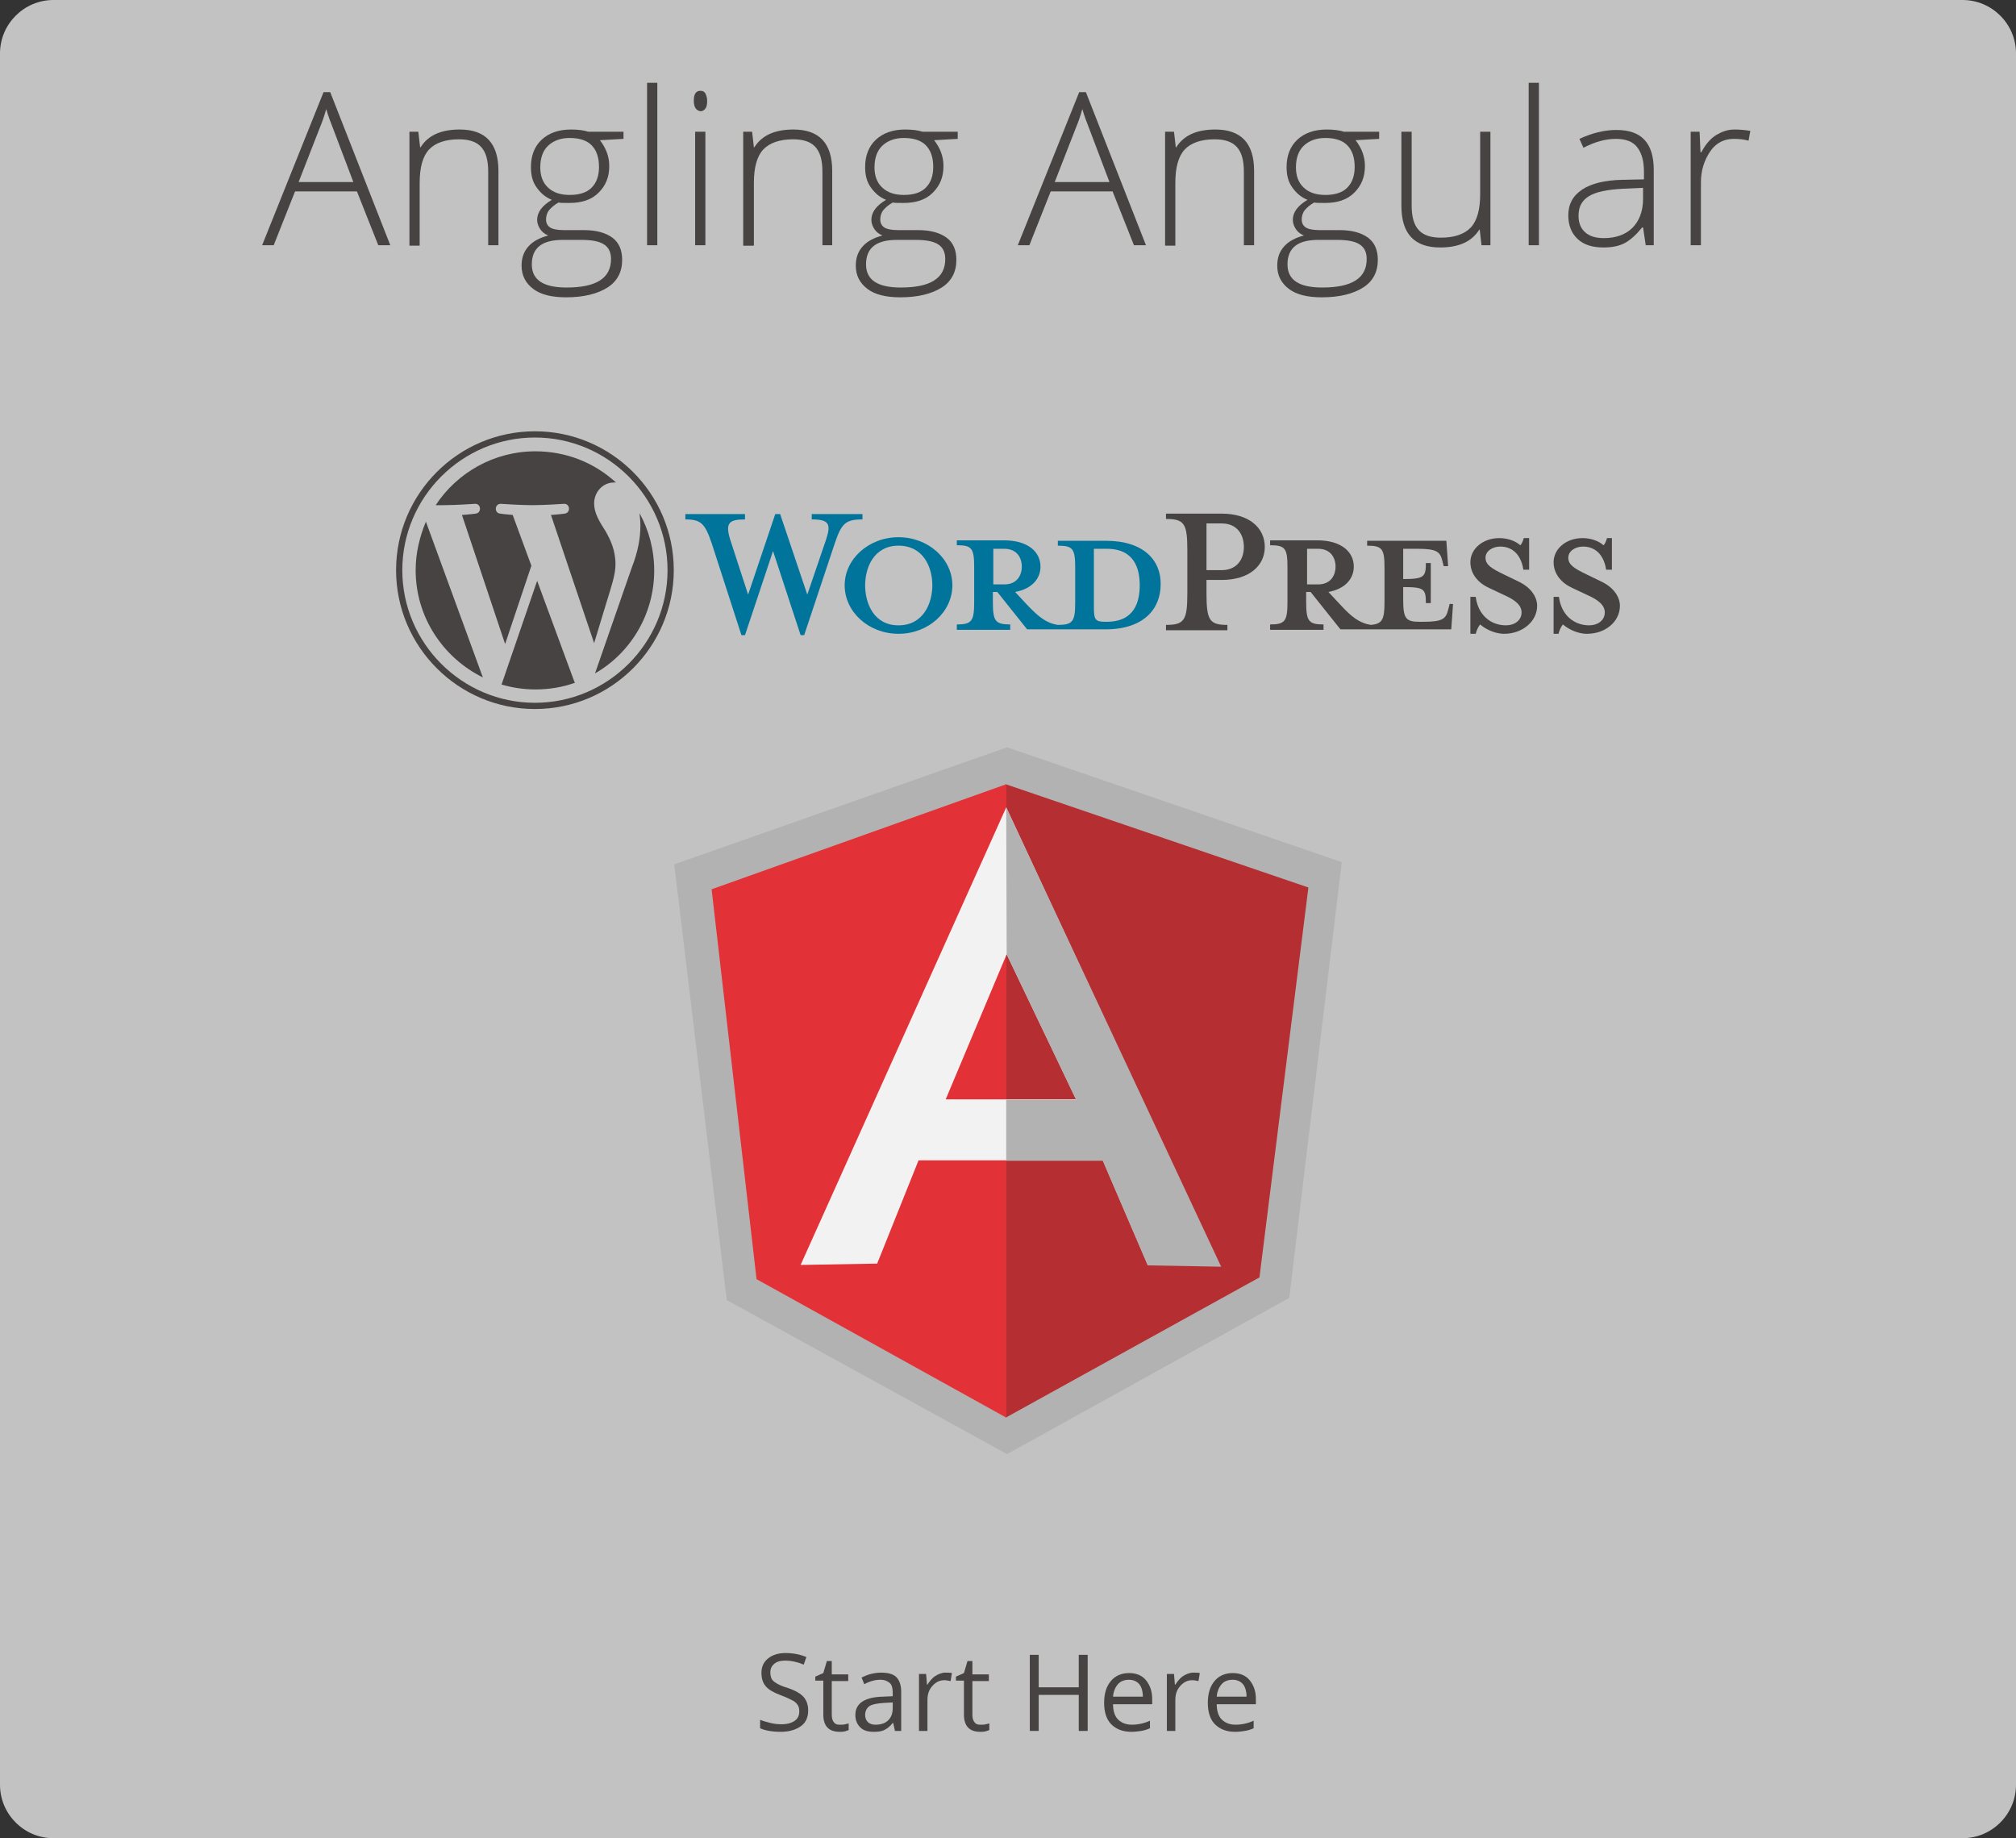 <?xml version="1.0" encoding="utf-8"?>
<!-- Generator: Adobe Illustrator 16.0.4, SVG Export Plug-In . SVG Version: 6.00 Build 0)  -->
<!DOCTYPE svg PUBLIC "-//W3C//DTD SVG 1.0//EN" "http://www.w3.org/TR/2001/REC-SVG-20010904/DTD/svg10.dtd">
<svg xmlns:xlink="http://www.w3.org/1999/xlink" version="1.0" id="Layer_1" xmlns="http://www.w3.org/2000/svg" x="0px" y="0px"
	 width="453px" height="413px" viewBox="0 0 453 413" enable-background="new 0 0 453 413" xml:space="preserve">
<rect x="0" y="0" width="453" height="413" fill="#333333" stroke="none"/>
<g>
	<path fill="#E6E6E6" fill-opacity="0.8" d="M453,401c0,6.6-5.4,12-12,12H12c-6.6,0-12-5.4-12-12V12C0,5.4,5.4,0,12,0h429
		c6.6,0,12,5.4,12,12V401z"/>
	<g>
		<g>
			<path fill="#B2B2B2" d="M226.3,167.9l-74.8,26.3l11.8,97.9l63,34.6l63.4-35.1l11.8-97.9L226.3,167.9z M226.3,167.9"/>
			<path fill="#B52E31" d="M294,199.4l-68-23.2v142.3l57-31.5L294,199.4z M294,199.4"/>
			<path fill="#E23237" d="M159.9,199.8l10.1,87.6l56.1,31.1V176.2L159.9,199.8z M159.9,199.8"/>
			<path fill="#F2F2F2" d="M241.8,247l-15.6-32.6L212.5,247H241.8z M247.8,260.7h-41.4l-9.3,23.2l-17.2,0.3l46.2-102.8l47.8,102.8
				h-16L247.8,260.7z M247.8,260.7"/>
			<path fill="#B2B2B2" d="M226.1,181.4l0.1,33l15.6,32.7h-15.7l0,13.7l21.7,0l10.1,23.5l16.5,0.3L226.1,181.4z M226.1,181.4"/>
		</g>
		<g>
			<g>
				<defs>
					<rect id="SVGID_1_" x="89" y="96.9" width="275" height="62.4"/>
				</defs>
				<clipPath id="SVGID_2_">
					<use xlink:href="#SVGID_1_"  overflow="visible"/>
				</clipPath>
				<g clip-path="url(#SVGID_2_)">
					<defs>
						<rect id="SVGID_3_" x="71.9" y="76.2" width="308.7" height="102.9"/>
					</defs>
					<clipPath id="SVGID_4_">
						<use xlink:href="#SVGID_3_"  overflow="visible"/>
					</clipPath>
					<path clip-path="url(#SVGID_4_)" fill="#00749A" d="M248.5,121.5h-10.8v1.1c3.4,0,3.9,0.7,3.9,5v7.7c0,4.3-0.5,5.1-3.9,5.1
						c-2.6-0.4-4.3-1.8-6.8-4.4l-2.8-3c3.8-0.7,5.7-3,5.7-5.7c0-3.3-2.8-5.9-8.2-5.9h-10.6v1.1c3.4,0,3.9,0.7,3.9,5v7.7
						c0,4.3-0.5,5.1-3.9,5.1v1.2h12v-1.2c-3.4,0-3.9-0.8-3.9-5.1v-2.2h1l6.7,8.4h17.6c8.6,0,12.4-4.6,12.4-10.1
						C260.9,126,257.1,121.5,248.5,121.5 M223.2,131.3v-8h2.5c2.7,0,3.9,1.9,3.9,4c0,2.1-1.2,4-3.9,4H223.2z M248.7,139.7h-0.4
						c-2.2,0-2.5-0.5-2.5-3.3v-13.1h2.9c6.3,0,7.4,4.6,7.4,8.2C256.1,135.1,255,139.7,248.7,139.7"/>
					<path clip-path="url(#SVGID_4_)" fill="#00749A" d="M181.4,133.6l4.2-12.3c1.2-3.6,0.7-4.6-3.2-4.6v-1.2h11.4v1.2
						c-3.8,0-4.7,0.9-6.2,5.3l-6.9,20.7h-0.8l-6.2-18.9l-6.3,18.9h-0.8l-6.7-20.7c-1.5-4.4-2.4-5.3-5.9-5.3v-1.2h13.4v1.2
						c-3.6,0-4.5,0.8-3.3,4.6l4,12.3l6.1-18.1h1.1L181.4,133.6z"/>
					<path clip-path="url(#SVGID_4_)" fill="#00749A" d="M201.9,142.4c-6.7,0-12.1-4.9-12.1-10.9c0-5.9,5.4-10.8,12.1-10.8
						c6.7,0,12.1,4.9,12.1,10.8C214,137.5,208.6,142.4,201.9,142.4 M201.9,122.6c-5.6,0-7.5,5-7.5,8.9c0,4,1.9,9,7.5,9
						c5.6,0,7.6-5,7.6-9C209.5,127.6,207.6,122.6,201.9,122.6"/>
					<path clip-path="url(#SVGID_4_)" fill="#464342" d="M275.8,140.4v1.2H262v-1.2c4.1,0,4.8-1,4.8-7.1v-9.7c0-6-0.7-7-4.8-7v-1.2
						h12.5c6.2,0,9.7,3.2,9.7,7.5c0,4.2-3.5,7.4-9.7,7.4h-3.4v3C271.1,139.4,271.8,140.4,275.8,140.4 M274.5,117.6h-3.4v10.5h3.4
						c3.4,0,5-2.4,5-5.2C279.5,120,277.9,117.6,274.5,117.6"/>
					<path clip-path="url(#SVGID_4_)" fill="#464342" d="M325.7,135.9l-0.3,1.1c-0.5,2-1.2,2.7-5.5,2.7h-0.9c-3.1,0-3.7-0.7-3.7-5
						v-2.8c4.7,0,5.1,0.4,5.1,3.6h1.1v-9h-1.1c0,3.1-0.4,3.6-5.1,3.6v-6.8h3.3c4.3,0,5,0.7,5.5,2.7l0.3,1.2h1l-0.4-5.7h-17.8v1.1
						c3.4,0,3.9,0.7,3.9,5v7.7c0,3.9-0.5,4.9-3.1,5.1c-2.5-0.4-4.3-1.8-6.7-4.4l-2.8-3c3.8-0.7,5.7-3,5.7-5.7c0-3.3-2.8-5.9-8.2-5.9
						h-10.6v1.1c3.4,0,3.9,0.7,3.9,5v7.7c0,4.3-0.5,5.1-3.9,5.1v1.2h12v-1.2c-3.4,0-3.9-0.8-3.9-5.1v-2.2h1l6.7,8.4h24.9l0.4-5.7
						H325.7z M293.7,131.3v-8h2.5c2.7,0,3.9,1.9,3.9,4c0,2.1-1.2,4-3.9,4H293.7z"/>
					<path clip-path="url(#SVGID_4_)" fill="#464342" d="M338,142.4c-2.4,0-4.5-1.3-5.4-2.1c-0.3,0.3-0.8,1.2-1,2.1h-1.2v-8.3h1.2
						c0.5,4,3.3,6.4,6.8,6.4c1.9,0,3.5-1.1,3.5-2.9c0-1.6-1.4-2.8-3.9-3.9l-3.4-1.6c-2.4-1.1-4.2-3.1-4.2-5.8c0-2.9,2.7-5.4,6.5-5.4
						c2,0,3.7,0.7,4.7,1.6c0.3-0.2,0.6-0.9,0.8-1.6h1.2v7.1h-1.3c-0.4-2.8-2-5.2-5.2-5.2c-1.7,0-3.3,1-3.3,2.5
						c0,1.6,1.3,2.4,4.2,3.8l3.3,1.6c2.9,1.4,4.1,3.6,4.1,5.4C345.4,139.7,342,142.4,338,142.4"/>
					<path clip-path="url(#SVGID_4_)" fill="#464342" d="M356.6,142.4c-2.4,0-4.5-1.3-5.4-2.1c-0.3,0.3-0.8,1.2-1,2.1h-1.1v-8.3h1.2
						c0.5,4,3.3,6.4,6.8,6.4c1.9,0,3.5-1.1,3.5-2.9c0-1.6-1.4-2.8-3.9-3.9l-3.4-1.6c-2.4-1.1-4.2-3.1-4.2-5.8c0-2.9,2.7-5.4,6.5-5.4
						c2,0,3.7,0.7,4.7,1.6c0.3-0.2,0.6-0.9,0.8-1.6h1.1v7.1h-1.3c-0.4-2.8-2-5.2-5.2-5.2c-1.7,0-3.3,1-3.3,2.5
						c0,1.6,1.3,2.4,4.2,3.8l3.3,1.6c2.9,1.4,4.1,3.6,4.1,5.4C364,139.7,360.7,142.4,356.6,142.4"/>
					<path clip-path="url(#SVGID_4_)" fill="#464342" d="M93.4,128.1c0,10.6,6.2,19.7,15.1,24.1l-12.8-35
						C94.3,120.6,93.4,124.2,93.4,128.1"/>
					<path clip-path="url(#SVGID_4_)" fill="#464342" d="M138.3,126.8c0-3.3-1.2-5.6-2.2-7.4c-1.4-2.2-2.6-4.1-2.6-6.3
						c0-2.5,1.9-4.7,4.5-4.7c0.1,0,0.2,0,0.4,0c-4.8-4.4-11.1-7-18.1-7c-9.3,0-17.6,4.8-22.4,12.1c0.6,0,1.2,0,1.7,0
						c2.8,0,7.1-0.3,7.1-0.3c1.4-0.1,1.6,2,0.2,2.2c0,0-1.5,0.2-3.1,0.3l9.7,29l5.9-17.6l-4.2-11.4c-1.4-0.1-2.8-0.3-2.8-0.3
						c-1.4-0.1-1.3-2.3,0.2-2.2c0,0,4.4,0.3,7,0.3c2.8,0,7.1-0.3,7.1-0.3c1.4-0.1,1.6,2,0.2,2.2c0,0-1.5,0.2-3.1,0.3l9.7,28.8
						l2.7-8.9C137.4,131.7,138.3,129.1,138.3,126.8"/>
					<path clip-path="url(#SVGID_4_)" fill="#464342" d="M120.7,130.5l-8,23.3c2.4,0.7,4.9,1.1,7.6,1.1c3.1,0,6.1-0.5,8.9-1.5
						c-0.1-0.1-0.1-0.2-0.2-0.4L120.7,130.5z"/>
					<path clip-path="url(#SVGID_4_)" fill="#464342" d="M143.7,115.3c0.1,0.9,0.2,1.8,0.2,2.8c0,2.7-0.5,5.8-2,9.6l-8.2,23.6
						c8-4.6,13.3-13.3,13.3-23.1C147,123.5,145.8,119.1,143.7,115.3"/>
					<path clip-path="url(#SVGID_4_)" fill="#464342" d="M120.2,96.9c-17.2,0-31.2,14-31.2,31.2c0,17.2,14,31.2,31.2,31.2
						s31.2-14,31.2-31.2C151.4,110.9,137.4,96.9,120.2,96.9 M120.2,157.9c-16.4,0-29.8-13.4-29.8-29.8c0-16.4,13.4-29.8,29.8-29.8
						c16.4,0,29.8,13.4,29.8,29.8C150,144.5,136.6,157.9,120.2,157.9"/>
				</g>
			</g>
		</g>
	</g>
	<g>
		<path fill="#464342" d="M181.6,384.3c0,1.5-0.5,2.7-1.6,3.5s-2.6,1.3-4.5,1.3c-2,0-3.6-0.3-4.7-0.8v-1.9c0.7,0.3,1.5,0.5,2.3,0.7
			s1.6,0.3,2.5,0.3c1.3,0,2.3-0.3,3-0.8s1-1.2,1-2.1c0-0.6-0.1-1.1-0.4-1.5s-0.6-0.7-1.2-1s-1.4-0.7-2.5-1.1c-1.6-0.6-2.7-1.2-3.4-2
			s-1-1.8-1-3.1c0-1.3,0.5-2.4,1.5-3.2s2.3-1.2,3.9-1.2c1.7,0,3.3,0.3,4.7,0.9l-0.6,1.7c-1.4-0.6-2.8-0.9-4.1-0.9
			c-1.1,0-1.9,0.2-2.5,0.7s-0.9,1.1-0.9,1.9c0,0.6,0.1,1.1,0.3,1.5s0.6,0.7,1.1,1s1.3,0.7,2.4,1c1.8,0.6,3,1.3,3.7,2.1
			S181.6,383.2,181.6,384.3z"/>
		<path fill="#464342" d="M188.9,387.5c0.3,0,0.7,0,1-0.1s0.6-0.1,0.8-0.2v1.5c-0.2,0.1-0.5,0.2-0.9,0.3s-0.8,0.1-1.1,0.1
			c-2.5,0-3.7-1.3-3.7-3.9v-7.6h-1.8v-0.9l1.8-0.8l0.8-2.7h1.1v3h3.7v1.5h-3.7v7.6c0,0.8,0.2,1.4,0.6,1.8S188.3,387.5,188.9,387.5z"
			/>
		<path fill="#464342" d="M201.1,388.9l-0.4-1.8h-0.1c-0.6,0.8-1.3,1.3-1.9,1.6s-1.4,0.4-2.4,0.4c-1.3,0-2.3-0.3-3-1
			s-1.1-1.6-1.1-2.8c0-2.6,2.1-4,6.2-4.1l2.2-0.1v-0.8c0-1-0.2-1.8-0.7-2.2s-1.1-0.7-2.1-0.7c-1.1,0-2.3,0.3-3.6,1l-0.6-1.5
			c0.6-0.3,1.3-0.6,2.1-0.8s1.5-0.3,2.3-0.3c1.5,0,2.7,0.3,3.4,1s1.1,1.8,1.1,3.3v8.8H201.1z M196.7,387.5c1.2,0,2.2-0.3,2.9-1
			s1-1.6,1-2.8v-1.2l-1.9,0.1c-1.5,0.1-2.7,0.3-3.3,0.7s-1,1.1-1,2c0,0.7,0.2,1.2,0.6,1.6S196,387.5,196.7,387.5z"/>
		<path fill="#464342" d="M212.4,375.8c0.6,0,1.1,0,1.5,0.1l-0.3,1.8c-0.5-0.1-1-0.2-1.4-0.2c-1,0-1.9,0.4-2.7,1.3s-1.1,1.9-1.1,3.2
			v6.9h-1.9v-12.8h1.6l0.2,2.4h0.1c0.5-0.8,1.1-1.5,1.7-1.9S211.6,375.8,212.4,375.8z"/>
		<path fill="#464342" d="M220.5,387.5c0.3,0,0.7,0,1-0.1s0.6-0.1,0.8-0.2v1.5c-0.2,0.1-0.5,0.2-0.9,0.3s-0.8,0.1-1.1,0.1
			c-2.5,0-3.7-1.3-3.7-3.9v-7.6h-1.8v-0.9l1.8-0.8l0.8-2.7h1.1v3h3.7v1.5h-3.7v7.6c0,0.8,0.2,1.4,0.6,1.8S219.9,387.5,220.5,387.5z"
			/>
		<path fill="#464342" d="M244.4,388.9h-2v-8.1h-9v8.1h-2v-17.1h2v7.3h9v-7.3h2V388.9z"/>
		<path fill="#464342" d="M254.2,389.1c-1.9,0-3.4-0.6-4.5-1.7s-1.6-2.8-1.6-4.8c0-2.1,0.5-3.7,1.5-4.9s2.4-1.8,4.1-1.8
			c1.6,0,2.9,0.5,3.8,1.6s1.4,2.5,1.4,4.2v1.2h-8.8c0,1.5,0.4,2.7,1.1,3.4s1.7,1.2,3.1,1.2c1.4,0,2.8-0.3,4.1-0.9v1.7
			c-0.7,0.3-1.3,0.5-2,0.6S255.1,389.1,254.2,389.1z M253.7,377.4c-1,0-1.9,0.3-2.5,1s-1,1.6-1.1,2.8h6.7c0-1.2-0.3-2.2-0.8-2.8
			S254.7,377.4,253.7,377.4z"/>
		<path fill="#464342" d="M268.1,375.8c0.6,0,1.1,0,1.5,0.1l-0.3,1.8c-0.5-0.1-1-0.2-1.4-0.2c-1,0-1.9,0.4-2.7,1.3s-1.1,1.9-1.1,3.2
			v6.9h-1.9v-12.8h1.6l0.2,2.4h0.1c0.5-0.8,1.1-1.5,1.7-1.9S267.3,375.8,268.1,375.8z"/>
		<path fill="#464342" d="M277.5,389.1c-1.9,0-3.4-0.6-4.5-1.7s-1.6-2.8-1.6-4.8c0-2.1,0.5-3.7,1.5-4.9s2.4-1.8,4.1-1.8
			c1.6,0,2.9,0.5,3.8,1.6s1.4,2.5,1.4,4.2v1.2h-8.8c0,1.5,0.4,2.7,1.1,3.4s1.7,1.2,3.1,1.2c1.4,0,2.8-0.3,4.1-0.9v1.7
			c-0.7,0.3-1.3,0.5-2,0.6S278.4,389.1,277.5,389.1z M277,377.4c-1,0-1.9,0.3-2.5,1s-1,1.6-1.1,2.8h6.7c0-1.2-0.3-2.2-0.8-2.8
			S278,377.4,277,377.4z"/>
	</g>
	<g>
		<path fill="#464342" d="M80.2,43H66.3l-4.8,12.1h-2.6l13.8-34.4h1.5l13.5,34.4H85L80.2,43z M67.1,40.9h12.3l-4.7-12.4
			c-0.4-1-0.9-2.3-1.4-4c-0.4,1.5-0.9,2.9-1.4,4.1L67.1,40.9z"/>
		<path fill="#464342" d="M109.7,55.1V38.6c0-2.6-0.5-4.4-1.6-5.6s-2.8-1.7-5-1.7c-3,0-5.3,0.8-6.7,2.3s-2.1,4-2.1,7.5v14.1h-2.3
			V29.6h2l0.4,3.5h0.1c1.7-2.7,4.6-4,8.8-4c5.8,0,8.7,3.1,8.7,9.3v16.7H109.7z"/>
		<path fill="#464342" d="M140.1,29.6v1.6l-5.3,0.3c1.4,1.8,2.1,3.7,2.1,5.8c0,2.5-0.8,4.4-2.4,6s-3.8,2.3-6.6,2.3
			c-1.2,0-2,0-2.4-0.1c-0.9,0.5-1.6,1.1-2.1,1.7s-0.7,1.4-0.7,2.1c0,0.8,0.3,1.4,0.9,1.8s1.7,0.6,3.1,0.6h4.5c2.8,0,4.9,0.6,6.4,1.7
			s2.2,2.8,2.2,5c0,2.7-1.1,4.8-3.3,6.2s-5.3,2.2-9.3,2.2c-3.2,0-5.7-0.6-7.4-1.9s-2.6-3-2.6-5.2c0-1.8,0.5-3.2,1.6-4.4
			s2.6-1.9,4.4-2.4c-0.8-0.3-1.4-0.8-1.8-1.4s-0.7-1.3-0.7-2.1c0-1.7,1.1-3.2,3.3-4.5c-1.5-0.6-2.6-1.6-3.5-2.9s-1.2-2.8-1.2-4.5
			c0-2.5,0.8-4.6,2.4-6.1s3.8-2.3,6.6-2.3c1.7,0,3,0.2,3.9,0.5H140.1z M119.5,59.4c0,3.5,2.6,5.2,7.8,5.2c6.7,0,10-2.1,10-6.4
			c0-1.5-0.5-2.6-1.6-3.3s-2.7-1-5.1-1h-4.2C121.8,53.9,119.5,55.7,119.5,59.4z M121.4,37.6c0,2,0.6,3.5,1.8,4.6s2.8,1.6,4.8,1.6
			c2.1,0,3.8-0.5,4.9-1.6s1.7-2.6,1.7-4.7c0-2.2-0.6-3.8-1.7-4.9S130.1,31,128,31c-2,0-3.6,0.6-4.8,1.7S121.4,35.5,121.4,37.6z"/>
		<path fill="#464342" d="M147.7,55.1h-2.3V18.6h2.3V55.1z"/>
		<path fill="#464342" d="M155.9,22.6c0-1.5,0.5-2.2,1.5-2.2c0.5,0,0.9,0.2,1.1,0.6s0.4,0.9,0.4,1.7c0,0.7-0.1,1.3-0.4,1.7
			s-0.7,0.6-1.1,0.6C156.4,24.8,155.9,24.1,155.9,22.6z M158.5,55.1h-2.3V29.6h2.3V55.1z"/>
		<path fill="#464342" d="M184.8,55.1V38.6c0-2.6-0.5-4.4-1.6-5.6s-2.8-1.7-5-1.7c-3,0-5.3,0.8-6.7,2.3s-2.1,4-2.1,7.5v14.1H167
			V29.6h2l0.4,3.5h0.1c1.7-2.7,4.6-4,8.8-4c5.8,0,8.7,3.1,8.7,9.3v16.7H184.8z"/>
		<path fill="#464342" d="M215.2,29.6v1.6l-5.3,0.3c1.4,1.8,2.1,3.7,2.1,5.8c0,2.5-0.8,4.4-2.4,6s-3.8,2.3-6.6,2.3
			c-1.2,0-2,0-2.4-0.1c-0.9,0.5-1.6,1.1-2.1,1.7s-0.7,1.4-0.7,2.1c0,0.8,0.3,1.4,0.9,1.8s1.7,0.6,3.1,0.6h4.5c2.8,0,4.9,0.6,6.4,1.7
			s2.2,2.8,2.2,5c0,2.7-1.1,4.8-3.3,6.2s-5.3,2.2-9.3,2.2c-3.2,0-5.7-0.6-7.4-1.9s-2.6-3-2.6-5.2c0-1.8,0.5-3.2,1.6-4.4
			s2.6-1.9,4.4-2.4c-0.8-0.3-1.4-0.8-1.8-1.4s-0.7-1.3-0.7-2.1c0-1.7,1.1-3.2,3.3-4.5c-1.5-0.6-2.6-1.6-3.5-2.9s-1.2-2.8-1.2-4.5
			c0-2.5,0.8-4.6,2.4-6.1s3.8-2.3,6.6-2.3c1.7,0,3,0.2,3.9,0.5H215.2z M194.6,59.4c0,3.5,2.6,5.2,7.8,5.2c6.7,0,10-2.1,10-6.4
			c0-1.5-0.5-2.6-1.6-3.3s-2.7-1-5.1-1h-4.2C196.9,53.9,194.6,55.7,194.6,59.4z M196.5,37.6c0,2,0.6,3.5,1.8,4.6s2.8,1.6,4.8,1.6
			c2.1,0,3.8-0.5,4.9-1.6s1.7-2.6,1.7-4.7c0-2.2-0.6-3.8-1.7-4.9s-2.8-1.6-4.9-1.6c-2,0-3.6,0.6-4.8,1.7S196.5,35.5,196.5,37.6z"/>
		<path fill="#464342" d="M250,43h-13.9l-4.8,12.1h-2.6l13.8-34.4h1.5l13.5,34.4h-2.7L250,43z M237,40.9h12.3l-4.7-12.4
			c-0.4-1-0.9-2.3-1.4-4c-0.4,1.5-0.9,2.9-1.4,4.1L237,40.9z"/>
		<path fill="#464342" d="M279.5,55.1V38.6c0-2.6-0.5-4.4-1.6-5.6s-2.8-1.7-5-1.7c-3,0-5.3,0.8-6.7,2.3s-2.1,4-2.1,7.5v14.1h-2.3
			V29.6h2l0.4,3.5h0.1c1.7-2.7,4.6-4,8.8-4c5.8,0,8.7,3.1,8.7,9.3v16.7H279.5z"/>
		<path fill="#464342" d="M309.9,29.6v1.6l-5.3,0.3c1.4,1.8,2.1,3.7,2.1,5.8c0,2.5-0.8,4.4-2.4,6s-3.8,2.3-6.6,2.3
			c-1.2,0-2,0-2.4-0.1c-0.9,0.5-1.6,1.1-2.1,1.7s-0.7,1.4-0.7,2.1c0,0.8,0.3,1.4,0.9,1.8s1.7,0.6,3.1,0.6h4.5c2.8,0,4.9,0.6,6.4,1.7
			s2.2,2.8,2.2,5c0,2.7-1.1,4.8-3.3,6.2s-5.3,2.2-9.3,2.2c-3.2,0-5.7-0.6-7.4-1.9s-2.6-3-2.6-5.2c0-1.8,0.5-3.2,1.6-4.4
			s2.6-1.9,4.4-2.4c-0.8-0.3-1.4-0.8-1.8-1.4s-0.7-1.3-0.7-2.1c0-1.7,1.1-3.2,3.3-4.5c-1.5-0.6-2.6-1.6-3.5-2.9s-1.2-2.8-1.2-4.5
			c0-2.5,0.8-4.6,2.4-6.1s3.8-2.3,6.6-2.3c1.7,0,3,0.2,3.9,0.5H309.9z M289.3,59.4c0,3.5,2.6,5.2,7.8,5.2c6.7,0,10-2.1,10-6.4
			c0-1.5-0.5-2.6-1.6-3.3s-2.7-1-5.1-1h-4.2C291.6,53.9,289.3,55.7,289.3,59.4z M291.2,37.6c0,2,0.6,3.5,1.8,4.6s2.8,1.6,4.8,1.6
			c2.1,0,3.8-0.5,4.9-1.6s1.7-2.6,1.7-4.7c0-2.2-0.6-3.8-1.7-4.9s-2.8-1.6-4.9-1.6c-2,0-3.6,0.6-4.8,1.7S291.2,35.5,291.2,37.6z"/>
		<path fill="#464342" d="M317.2,29.6v16.5c0,2.6,0.5,4.4,1.6,5.6s2.8,1.7,5,1.7c3,0,5.3-0.8,6.7-2.3s2.1-4,2.1-7.5V29.6h2.3v25.5
			h-2l-0.4-3.5h-0.1c-1.7,2.7-4.6,4-8.8,4c-5.8,0-8.7-3.1-8.7-9.3V29.6H317.2z"/>
		<path fill="#464342" d="M345.8,55.1h-2.3V18.6h2.3V55.1z"/>
		<path fill="#464342" d="M369.8,55.1l-0.6-4H369c-1.3,1.6-2.6,2.8-3.9,3.5s-2.9,1-4.8,1c-2.5,0-4.4-0.6-5.8-1.9s-2.1-3.1-2.1-5.3
			c0-2.5,1-4.4,3.1-5.8s5.1-2.1,9-2.2l4.9-0.1v-1.7c0-2.4-0.5-4.2-1.5-5.5s-2.6-1.9-4.8-1.9c-2.4,0-4.8,0.7-7.3,2l-0.9-2
			c2.8-1.3,5.6-2,8.3-2c2.8,0,4.9,0.7,6.3,2.2s2.1,3.7,2.1,6.8v16.9H369.8z M360.4,53.5c2.7,0,4.9-0.8,6.4-2.3s2.4-3.7,2.4-6.5v-2.5
			l-4.5,0.2c-3.6,0.2-6.1,0.7-7.7,1.7s-2.3,2.4-2.3,4.4c0,1.6,0.5,2.8,1.5,3.7S358.6,53.5,360.4,53.5z"/>
		<path fill="#464342" d="M389.8,29.1c1.1,0,2.2,0.1,3.5,0.3l-0.4,2.2c-1.1-0.3-2.2-0.4-3.3-0.4c-2.2,0-4,0.9-5.3,2.8
			s-2.1,4.2-2.1,7v14.1h-2.3V29.6h2l0.2,4.6h0.2c1-1.9,2.2-3.2,3.4-3.9S388.1,29.1,389.8,29.1z"/>
	</g>
</g>
</svg>
